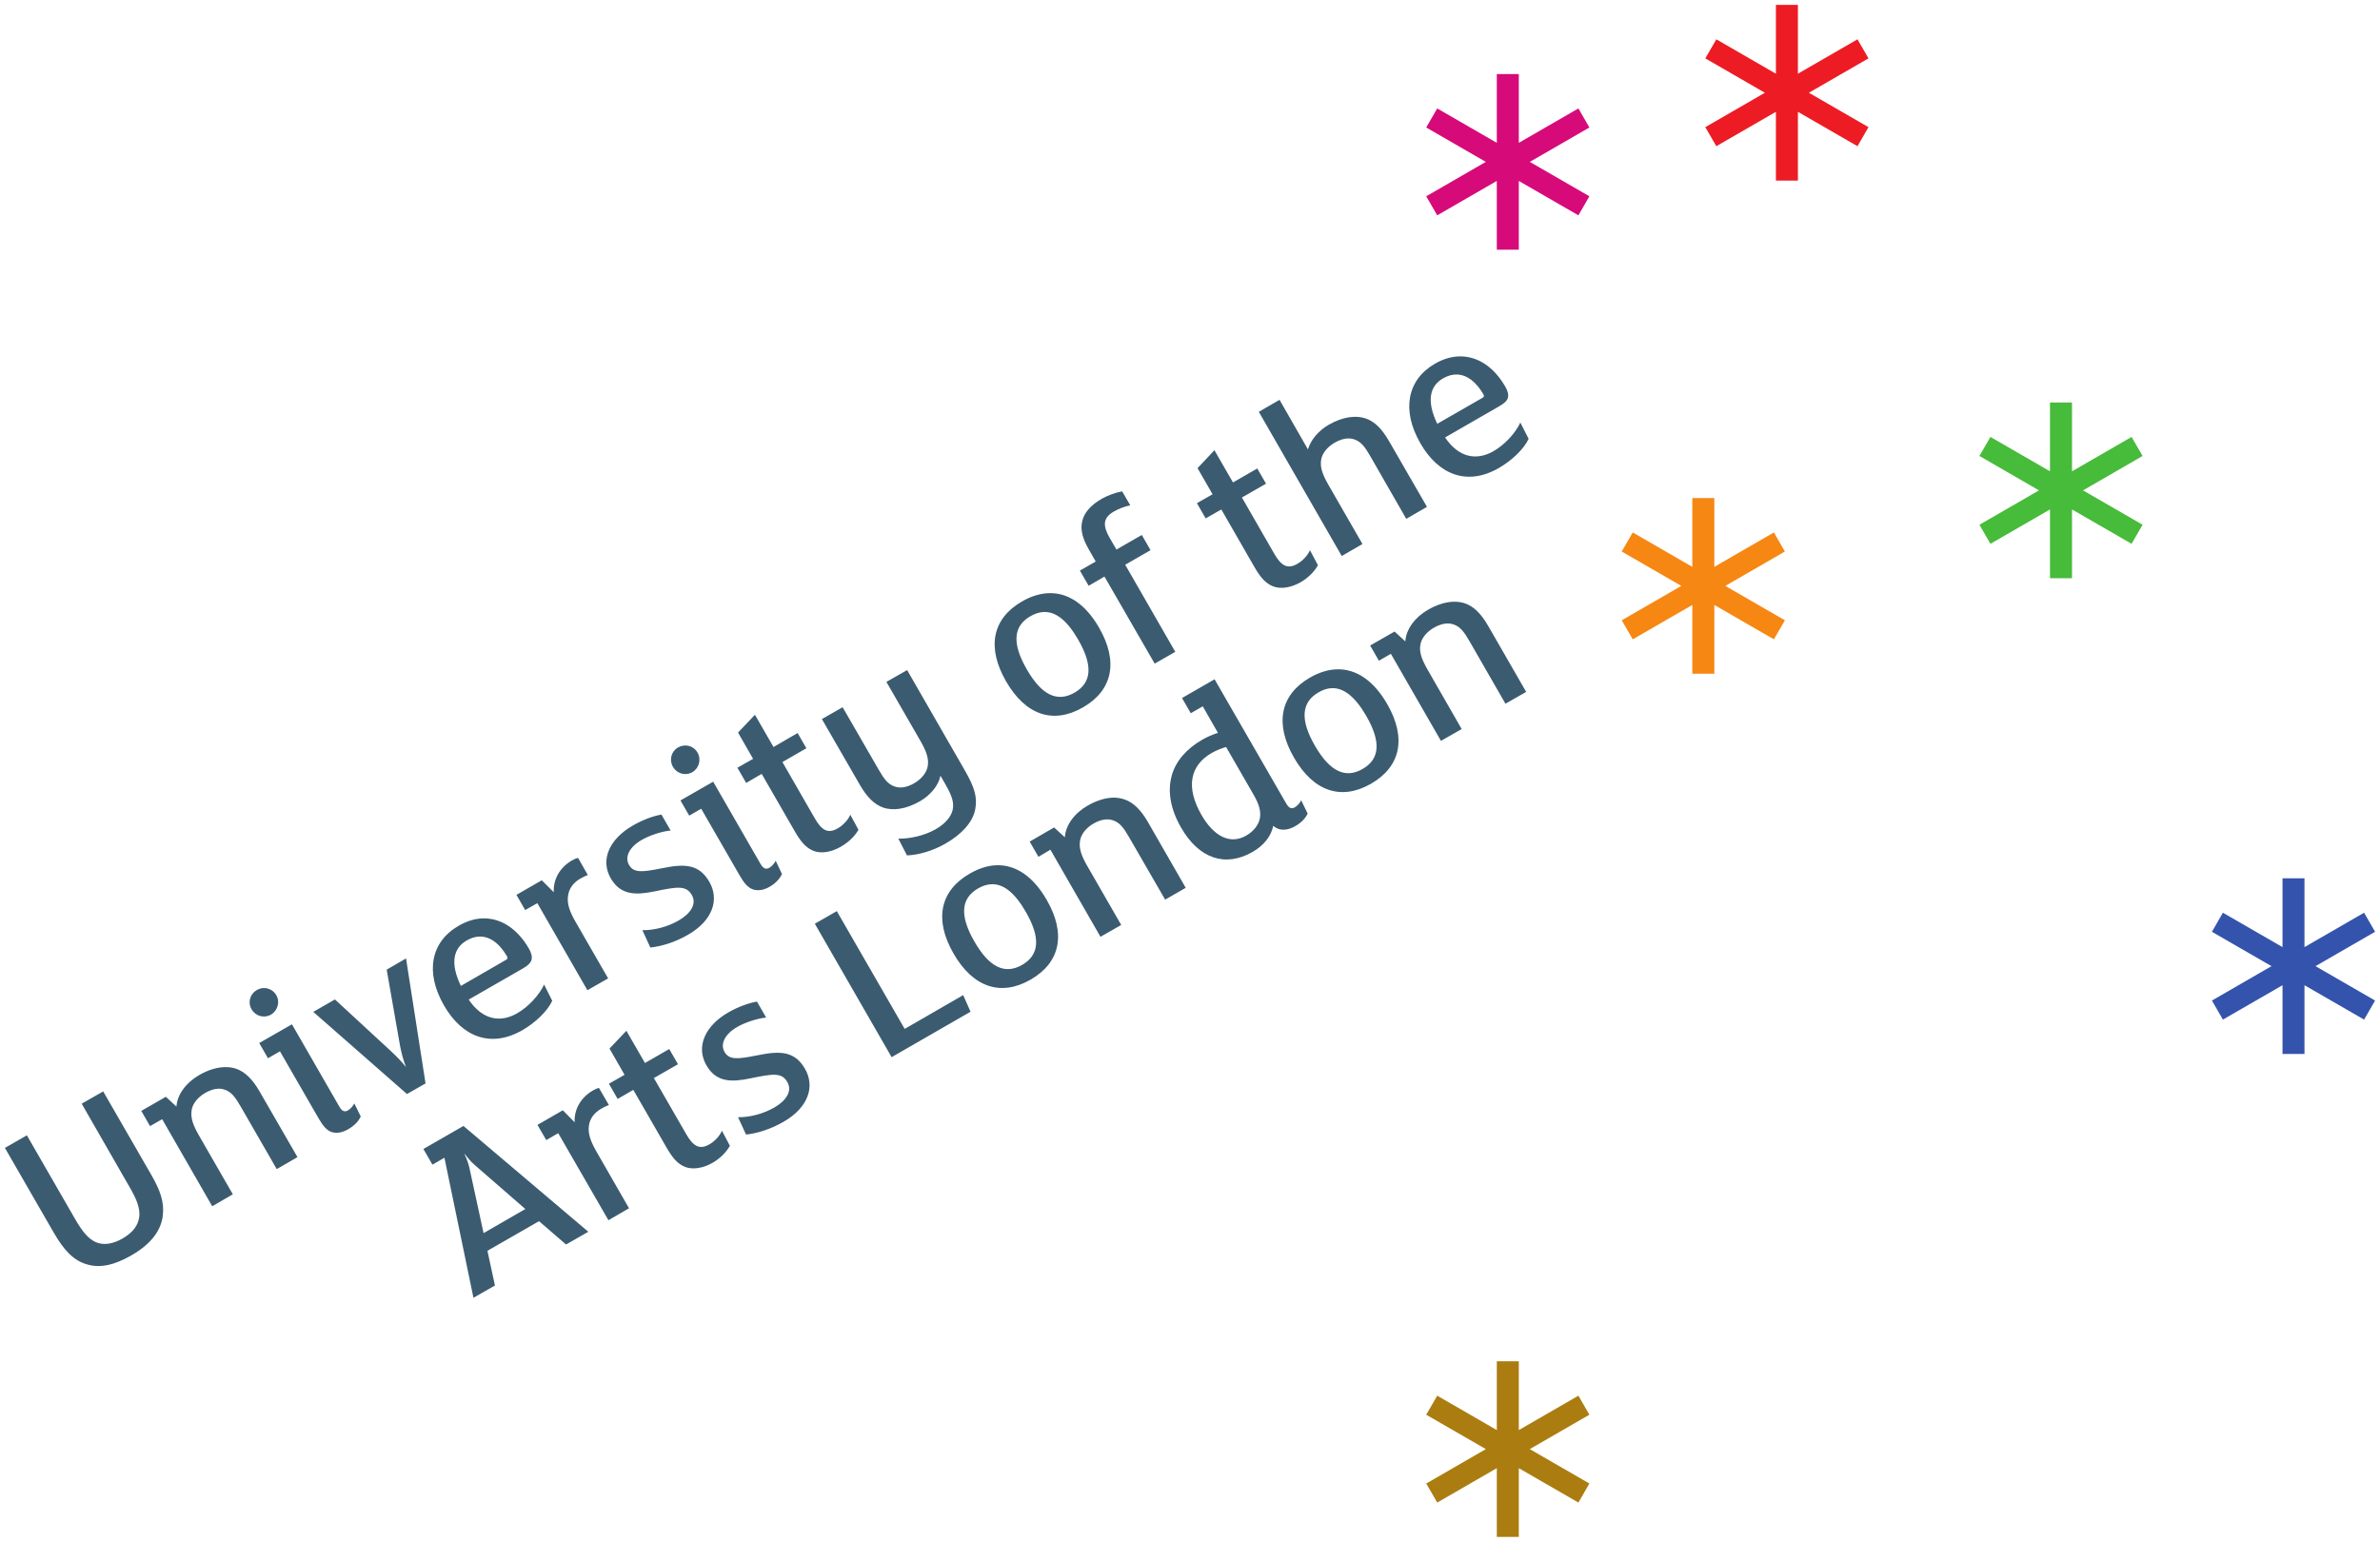 <?xml version="1.0" encoding="UTF-8" standalone="no"?>
<!-- Created with Inkscape (http://www.inkscape.org/) -->

<svg
   xmlns:dc="http://purl.org/dc/elements/1.1/"
   xmlns:cc="http://creativecommons.org/ns#"
   xmlns:rdf="http://www.w3.org/1999/02/22-rdf-syntax-ns#"
   xmlns:svg="http://www.w3.org/2000/svg"
   xmlns="http://www.w3.org/2000/svg"
   version="1.1"
   width="484.307"
   height="313.804"
   id="svg5507">
  <defs
     id="defs5509" />
  <g
     transform="translate(-106.418,-418.317)"
     id="layer1">
    <path
       d="m 542.413,511.117 -2.238,-3.876 -12.124,6.998 0,-13.999 -4.478,0 0,13.999 -12.121,-6.998 -2.24,3.876 12.121,7.001 -12.121,6.998 2.24,3.879 12.121,-6.998 0,13.997 4.478,0 0,-13.997 12.124,6.998 2.238,-3.879 -12.121,-6.998 12.121,-7.001 z"
       id="path1540"
       style="fill:#47bb3a;fill-opacity:1;fill-rule:nonzero;stroke:none" />
    <path
       d="m 486.638,430.197 -2.238,-3.879 -12.124,7.001 0,-14.002 -4.478,0 0,14.002 -12.121,-7.001 -2.246,3.879 12.124,6.998 -12.124,7.001 2.246,3.876 12.121,-6.998 0,13.999 4.478,0 0,-13.999 12.124,6.998 2.238,-3.876 -12.127,-7.001 12.127,-6.998 z"
       id="path1544"
       style="fill:#ed1c24;fill-opacity:1;fill-rule:nonzero;stroke:none" />
    <path
       d="m 429.842,444.265 -2.232,-3.879 -12.129,7.001 0,-13.997 -4.476,0 0,13.997 -12.124,-7.001 -2.24,3.879 12.127,6.998 -12.127,7.001 2.24,3.879 12.124,-7.004 0,14.002 4.476,0 0,-13.999 12.129,7.001 2.232,-3.879 -12.121,-7.001 12.121,-6.998 z"
       id="path1548"
       style="fill:#d70a7a;fill-opacity:1;fill-rule:nonzero;stroke:none" />
    <path
       d="m 469.627,530.564 -2.238,-3.881 -12.121,6.998 0,-13.997 -4.478,0 0,14.002 -12.124,-7.004 -2.24,3.881 12.127,6.998 -12.127,7.001 2.24,3.873 12.124,-6.998 0,14.002 4.478,0 0,-13.999 12.121,6.996 2.238,-3.873 -12.121,-7.001 12.121,-6.998 z"
       id="path1552"
       style="fill:#f68712;fill-opacity:1;fill-rule:nonzero;stroke:none" />
    <path
       d="m 589.725,607.954 -2.238,-3.879 -12.129,6.998 0,-13.999 -4.473,0 0,13.999 -12.127,-6.998 -2.235,3.879 12.121,6.996 -12.121,7.001 2.235,3.876 12.127,-6.996 0,13.994 4.473,0 0,-13.994 12.129,6.996 2.238,-3.876 -12.121,-7.001 12.121,-6.996 z"
       id="path1556"
       style="fill:#3453ac;fill-opacity:1;fill-rule:nonzero;stroke:none" />
    <path
       d="m 429.842,706.245 -2.232,-3.876 -12.129,6.998 0,-13.997 -4.476,0 0,13.997 -12.124,-6.998 -2.24,3.876 12.129,6.998 -12.129,7.004 2.24,3.876 12.124,-7.001 0,13.999 4.476,0 0,-13.997 12.129,6.998 2.232,-3.876 -12.127,-7.004 12.127,-6.998 z"
       id="path1560"
       style="fill:#ab7d10;fill-opacity:1;fill-rule:nonzero;stroke:none" />
    <path
       d="m 403.48,490.849 c -1.643,0.019 -3.341,0.496 -5.031,1.469 -5.706,3.285 -6.876,9.487 -3,16.219 3.679,6.394 9.495,8.756 15.969,5.031 2.528,-1.46 5.042,-3.748 6.062,-5.938 l -1.688,-3.312 c -0.964,2.097 -3.122,4.478 -5.438,5.812 -3.479,1.998 -7.11,1.335 -9.875,-2.781 l 11.062,-6.375 c 0.943,-0.541 1.556,-1.077 1.719,-1.688 0.184,-0.677 -0.057,-1.466 -0.531,-2.281 -2.31,-4.013 -5.636,-6.197 -9.25,-6.156 z m -0.531,3.688 c 2.041,0.078 3.901,1.557 5.344,4.062 0.149,0.256 0.105,0.51 -0.156,0.656 l -9.25,5.312 c -2.278,-4.745 -1.477,-7.718 1.188,-9.25 0.991,-0.571 1.947,-0.817 2.875,-0.781 z m -36.156,5.156 -4.219,2.438 16.875,29.344 4.219,-2.438 -6.906,-12 c -1.207,-2.099 -1.769,-3.635 -1.5,-5.156 0.192,-1.252 1.205,-2.579 2.75,-3.469 1.505,-0.86 2.875,-1.075 4.031,-0.656 1.353,0.472 2.137,1.517 3.219,3.406 l 7.312,12.75 4.219,-2.438 -7.719,-13.375 c -1.476,-2.573 -2.969,-3.986 -4.688,-4.594 -2.017,-0.725 -4.728,-0.383 -7.562,1.25 -2.057,1.185 -3.677,3.044 -4.25,5.031 l -5.781,-10.094 z m -13.25,10.25 -3.438,3.656 3.062,5.312 -3.188,1.812 1.781,3.094 3.188,-1.812 6.719,11.688 c 1.308,2.278 2.371,3.393 3.844,3.969 1.479,0.578 3.588,0.291 5.562,-0.844 1.673,-0.962 2.889,-2.299 3.531,-3.469 l -1.625,-3.062 c -0.408,0.98 -1.361,2.089 -2.562,2.781 -2.014,1.162 -3.305,0.372 -4.688,-2.031 l -6.594,-11.469 4.906,-2.812 -1.781,-3.094 -4.938,2.844 -3.781,-6.562 z m -18.781,8.375 c -1.295,0.229 -2.969,0.834 -4.125,1.5 -2.36,1.359 -3.614,2.886 -4,4.594 -0.448,1.801 0.166,3.679 1.375,5.781 l 1.375,2.406 -3.219,1.844 1.781,3.094 3.219,-1.875 10.219,17.719 4.188,-2.406 -10.188,-17.719 5.156,-2.969 -1.781,-3.094 -5.156,2.969 -1.344,-2.312 c -0.794,-1.375 -1.043,-2.242 -1,-3.062 0.056,-0.89 0.622,-1.675 1.781,-2.344 1.156,-0.666 2.299,-1.063 3.375,-1.281 l -1.656,-2.844 z m -14.875,20.719 c -1.774,0.049 -3.624,0.608 -5.5,1.688 -6.007,3.458 -7.249,9.3 -3.25,16.25 4.001,6.95 9.652,8.768 15.656,5.312 6.002,-3.458 7.28,-9.268 3.281,-16.219 -2.753,-4.777 -6.285,-7.139 -10.188,-7.031 z m 82.156,1.75 c -1.534,0.072 -3.26,0.604 -5.031,1.625 -2.659,1.529 -4.46,3.944 -4.625,6.438 l -2.188,-2 -4.969,2.844 1.781,3.094 2.438,-1.406 10.188,17.719 4.219,-2.406 -6.906,-12.031 c -1.212,-2.105 -1.769,-3.604 -1.5,-5.125 0.192,-1.255 1.205,-2.579 2.75,-3.469 1.502,-0.863 2.875,-1.077 4.031,-0.656 1.359,0.472 2.127,1.517 3.219,3.406 l 7.312,12.719 4.219,-2.406 -7.719,-13.406 c -1.479,-2.571 -2.967,-3.981 -4.688,-4.594 -0.757,-0.27 -1.611,-0.387 -2.531,-0.344 z m -83.375,2.094 c 2.506,-0.179 4.859,1.639 7.156,5.625 3.064,5.323 2.727,8.783 -0.75,10.781 -3.474,2.001 -6.655,0.57 -9.719,-4.75 -3.061,-5.323 -2.727,-8.809 0.75,-10.812 0.868,-0.499 1.727,-0.784 2.562,-0.844 z m 59.812,11.656 c -1.774,0.049 -3.624,0.607 -5.5,1.688 -6.005,3.458 -7.251,9.334 -3.25,16.281 3.999,6.95 9.678,8.77 15.688,5.312 6.002,-3.455 7.277,-9.271 3.281,-16.219 -2.755,-4.777 -6.316,-7.17 -10.219,-7.062 z m -87.469,0.156 -4.219,2.406 6.938,12.031 c 1.207,2.099 1.732,3.601 1.469,5.125 -0.194,1.252 -1.21,2.582 -2.75,3.469 -1.502,0.866 -2.844,1.075 -4,0.656 -1.359,-0.474 -2.135,-1.52 -3.219,-3.406 l -7.344,-12.719 -4.219,2.406 7.719,13.375 c 1.481,2.573 2.998,4.015 4.719,4.625 2.017,0.725 4.699,0.349 7.531,-1.281 2.057,-1.185 3.746,-3.126 4.156,-5.188 l 0.906,1.562 c 1.455,2.533 1.914,3.894 1.562,5.469 -0.36,1.463 -1.651,2.831 -3.406,3.844 -2.488,1.431 -5.496,1.964 -7.625,1.938 l 1.75,3.406 c 2.344,-0.091 5.23,-0.901 7.844,-2.406 3.218,-1.851 5.501,-4.261 6.031,-6.906 0.477,-2.446 -0.05,-4.43 -2.125,-8.031 l -11.719,-20.375 z m 62.562,1.875 -6.625,3.812 1.781,3.094 2.438,-1.406 3.094,5.406 c -1.023,0.301 -2.19,0.815 -3.219,1.406 -3.136,1.801 -5.349,4.321 -6.156,7.188 -0.962,3.293 -0.251,7.001 1.875,10.688 3.631,6.308 8.984,8.148 14.562,4.938 2.23,-1.287 3.737,-3.115 4.188,-5.312 0.349,0.309 0.672,0.492 1.031,0.625 0.996,0.341 2.182,0.178 3.469,-0.562 1.329,-0.767 2.127,-1.718 2.5,-2.562 l -1.312,-2.688 c -0.197,0.456 -0.781,1.143 -1.25,1.406 -0.733,0.421 -1.248,0.204 -1.812,-0.781 l -14.562,-25.25 z m 23.688,1.812 c 2.506,-0.18 4.886,1.668 7.188,5.656 3.064,5.32 2.724,8.783 -0.75,10.781 -3.474,2.001 -6.655,0.57 -9.719,-4.75 -3.061,-5.32 -2.724,-8.843 0.75,-10.844 0.868,-0.5 1.696,-0.784 2.531,-0.844 z m -117.219,5.406 -3.438,3.625 3.062,5.344 -3.188,1.812 1.781,3.094 3.156,-1.844 6.75,11.719 c 1.311,2.275 2.371,3.391 3.844,3.969 1.476,0.578 3.557,0.265 5.531,-0.875 1.673,-0.964 2.923,-2.271 3.562,-3.438 l -1.656,-3.062 c -0.405,0.98 -1.364,2.086 -2.562,2.781 -2.019,1.159 -3.268,0.366 -4.656,-2.031 l -6.594,-11.469 4.875,-2.812 -1.781,-3.094 -4.906,2.844 -3.781,-6.562 z m -14.562,6.281 c -0.372,0.051 -0.75,0.177 -1.094,0.375 -1.369,0.789 -1.846,2.526 -1.031,3.938 0.815,1.417 2.568,1.885 3.938,1.094 1.375,-0.791 1.878,-2.588 1.062,-4 -0.613,-1.063 -1.758,-1.559 -2.875,-1.406 z m 110.438,0.281 5.531,9.594 c 1.191,2.057 1.591,3.452 1.344,4.906 -0.234,1.279 -1.194,2.623 -2.781,3.531 -3.431,1.979 -6.723,-0.072 -9.094,-4.188 -3.282,-5.709 -2.312,-10.102 2.062,-12.625 1.028,-0.589 2.152,-0.992 2.938,-1.219 z m -104.375,7.062 -6.656,3.812 1.781,3.094 2.438,-1.406 7.906,13.719 c 0.866,1.5 1.669,2.362 2.594,2.688 0.996,0.338 2.153,0.207 3.438,-0.531 1.329,-0.765 2.124,-1.752 2.5,-2.594 l -1.281,-2.688 c -0.197,0.453 -0.781,1.135 -1.25,1.406 -0.73,0.418 -1.274,0.202 -1.844,-0.781 l -9.625,-16.719 z m 81.219,3.25 c -1.534,0.072 -3.263,0.606 -5.031,1.625 -2.664,1.529 -4.463,3.947 -4.625,6.438 l -2.188,-2 -4.969,2.875 1.781,3.094 2.438,-1.438 10.188,17.719 4.219,-2.406 -6.906,-12 c -1.209,-2.099 -1.735,-3.632 -1.469,-5.156 0.192,-1.255 1.174,-2.574 2.719,-3.469 1.5,-0.86 2.875,-1.075 4.031,-0.656 1.356,0.474 2.132,1.517 3.219,3.406 l 7.344,12.719 4.188,-2.406 -7.688,-13.375 c -1.484,-2.573 -3,-3.984 -4.719,-4.594 -0.756,-0.271 -1.611,-0.418 -2.531,-0.375 z m -91.75,3.438 c -1.713,0.301 -3.784,1.065 -5.844,2.25 -4.675,2.693 -6.667,6.901 -4.469,10.719 2.001,3.474 5.093,3.455 8.969,2.656 4.646,-0.964 6.394,-1.224 7.531,0.75 1.058,1.846 -0.285,3.8 -2.688,5.188 -2.23,1.279 -4.956,2.006 -7.375,1.969 l 1.625,3.531 c 2.315,-0.25 5.038,-1.086 7.656,-2.594 5.062,-2.914 6.419,-7.182 4.344,-10.781 -2.099,-3.647 -5.041,-3.709 -9.688,-2.75 -3.945,0.786 -5.692,0.986 -6.656,-0.688 -0.914,-1.59 0.02,-3.615 2.594,-5.094 1.63,-0.94 4.085,-1.733 5.875,-1.906 l -1.875,-3.25 z m -16.969,8.812 c -0.309,0.064 -0.778,0.26 -1.25,0.531 -2.358,1.356 -3.829,3.751 -3.688,6.469 l -2.438,-2.438 -5.156,2.969 1.781,3.094 2.469,-1.406 10.188,17.719 4.219,-2.406 -6.656,-11.562 c -1.233,-2.145 -1.74,-3.715 -1.5,-5.281 0.202,-1.433 1.04,-2.63 2.5,-3.469 0.386,-0.224 1.185,-0.633 1.531,-0.719 l -2,-3.5 z m 85.188,1.5 c -1.774,0.049 -3.624,0.639 -5.5,1.719 -6.005,3.461 -7.28,9.302 -3.281,16.25 4.004,6.953 9.683,8.768 15.688,5.312 6.007,-3.455 7.283,-9.271 3.281,-16.219 -2.751,-4.778 -6.284,-7.169 -10.188,-7.062 z m -1.219,3.875 c 2.507,-0.18 4.861,1.637 7.156,5.625 3.064,5.32 2.724,8.781 -0.75,10.781 -3.477,2.001 -6.655,0.57 -9.719,-4.75 -3.064,-5.317 -2.724,-8.809 0.75,-10.812 0.868,-0.501 1.727,-0.784 2.562,-0.844 z m -31.312,5.469 -4.469,2.562 15.625,27.156 16.062,-9.25 -1.5,-3.375 -11.906,6.875 -13.812,-23.969 z m -71.906,1.469 c -1.643,0.019 -3.343,0.527 -5.031,1.5 -5.706,3.282 -6.879,9.487 -3,16.219 3.679,6.394 9.493,8.756 15.969,5.031 2.531,-1.46 5.042,-3.779 6.062,-5.969 l -1.656,-3.312 c -0.964,2.099 -3.151,4.512 -5.469,5.844 -3.474,2.003 -7.104,1.335 -9.875,-2.781 l 11.094,-6.375 c 0.946,-0.541 1.525,-1.109 1.688,-1.719 0.181,-0.674 -0.065,-1.466 -0.531,-2.281 -2.311,-4.011 -5.637,-6.198 -9.25,-6.156 z m -1.094,3.719 c 2.266,-0.194 4.33,1.298 5.906,4.031 0.147,0.261 0.1,0.507 -0.156,0.656 l -9.25,5.344 c -2.275,-4.745 -1.471,-7.718 1.188,-9.25 0.794,-0.456 1.557,-0.717 2.312,-0.781 z m -14.656,4.438 -3.938,2.281 2.719,15.5 c 0.226,1.183 0.651,2.958 1.219,4.344 -0.887,-1.148 -2.048,-2.3 -3.031,-3.219 l -11.438,-10.562 -4.406,2.531 19.062,16.719 3.781,-2.156 -3.969,-25.438 z m -28.75,6.031 c -0.556,-0.03 -1.111,0.11 -1.625,0.406 -1.372,0.791 -1.878,2.486 -1.062,3.906 0.815,1.415 2.563,1.885 3.938,1.094 1.369,-0.791 1.906,-2.554 1.094,-3.969 -0.511,-0.884 -1.417,-1.387 -2.344,-1.438 z m 100.156,2.75 c -1.71,0.301 -3.784,1.036 -5.844,2.219 -4.678,2.693 -6.635,6.927 -4.438,10.75 2.001,3.471 5.059,3.463 8.938,2.656 4.643,-0.962 6.396,-1.224 7.531,0.75 1.063,1.841 -0.253,3.8 -2.656,5.188 -2.232,1.279 -4.956,2.006 -7.375,1.969 l 1.625,3.531 c 2.315,-0.25 5.009,-1.089 7.625,-2.594 5.062,-2.914 6.45,-7.18 4.375,-10.781 -2.099,-3.644 -5.07,-3.706 -9.719,-2.75 -3.943,0.789 -5.692,0.983 -6.656,-0.688 -0.914,-1.588 0.02,-3.613 2.594,-5.094 1.63,-0.94 4.09,-1.736 5.875,-1.906 l -1.875,-3.25 z m -94.625,4.625 -6.656,3.812 1.781,3.094 2.438,-1.406 7.906,13.719 c 0.866,1.497 1.635,2.365 2.562,2.688 0.999,0.341 2.153,0.181 3.438,-0.562 1.332,-0.767 2.161,-1.749 2.531,-2.594 l -1.312,-2.656 c -0.194,0.453 -0.781,1.135 -1.25,1.406 -0.733,0.421 -1.248,0.204 -1.812,-0.781 l -9.625,-16.719 z m 68.062,1.312 -3.438,3.625 3.062,5.344 -3.188,1.812 1.781,3.094 3.188,-1.844 6.75,11.719 c 1.308,2.275 2.339,3.391 3.812,3.969 1.476,0.578 3.588,0.294 5.562,-0.844 1.673,-0.962 2.889,-2.299 3.531,-3.469 l -1.625,-3.062 c -0.41,0.98 -1.358,2.089 -2.562,2.781 -2.014,1.159 -3.305,0.34 -4.688,-2.062 l -6.594,-11.438 4.906,-2.812 -1.781,-3.094 -4.938,2.844 -3.781,-6.562 z m -81.906,7.406 c -1.535,0.071 -3.23,0.575 -5,1.594 -2.659,1.532 -4.494,3.941 -4.656,6.438 l -2.156,-2 -5,2.875 1.781,3.094 2.469,-1.406 10.188,17.719 4.188,-2.438 -6.906,-12 c -1.212,-2.102 -1.735,-3.635 -1.469,-5.156 0.192,-1.257 1.205,-2.579 2.75,-3.469 1.502,-0.863 2.846,-1.077 4,-0.656 1.359,0.474 2.129,1.52 3.219,3.406 l 7.344,12.75 4.219,-2.438 -7.719,-13.375 c -1.481,-2.571 -3,-3.986 -4.719,-4.594 -0.757,-0.272 -1.61,-0.386 -2.531,-0.344 z m 76.312,4.219 c -0.309,0.067 -0.75,0.257 -1.219,0.531 -2.36,1.353 -3.86,3.751 -3.719,6.469 l -2.406,-2.438 -5.156,2.969 1.781,3.094 2.438,-1.406 10.219,17.719 4.188,-2.438 -6.625,-11.531 c -1.236,-2.147 -1.771,-3.746 -1.531,-5.312 0.202,-1.431 1.071,-2.601 2.531,-3.438 0.386,-0.224 1.182,-0.631 1.531,-0.719 l -2.031,-3.5 z m -100.875,0.719 -4.375,2.5 9.781,17.031 c 1.263,2.19 2.215,4.212 1.906,6.156 -0.24,1.572 -1.228,3.017 -3.375,4.25 -1.971,1.135 -3.844,1.402 -5.344,0.781 -1.502,-0.623 -2.733,-2.003 -4.312,-4.75 l -9.812,-17.031 -4.469,2.562 9.906,17.188 c 2.147,3.735 4.116,5.761 6.844,6.531 2.685,0.794 5.6,0.099 9.031,-1.875 4.031,-2.326 5.984,-5.082 6.344,-8.031 0.344,-2.771 -0.516,-5.171 -2.344,-8.344 l -9.781,-16.969 z m 73.312,7.031 -8.156,4.688 1.844,3.188 2.438,-1.406 5.906,28.5 4.375,-2.5 -1.531,-7.062 10.5,-6.031 5.5,4.75 4.531,-2.594 -25.406,-21.531 z m 0.281,5.719 c 0.53,0.725 1.318,1.638 2,2.219 l 10.312,8.969 -8.5,4.906 -2.875,-13.25 c -0.155,-0.767 -0.6,-2.016 -1,-2.812 l 0.062,-0.031 z"
       id="path1572"
       style="fill:#3b5b70;fill-opacity:1;fill-rule:nonzero;stroke:none" />
  </g>
</svg>
